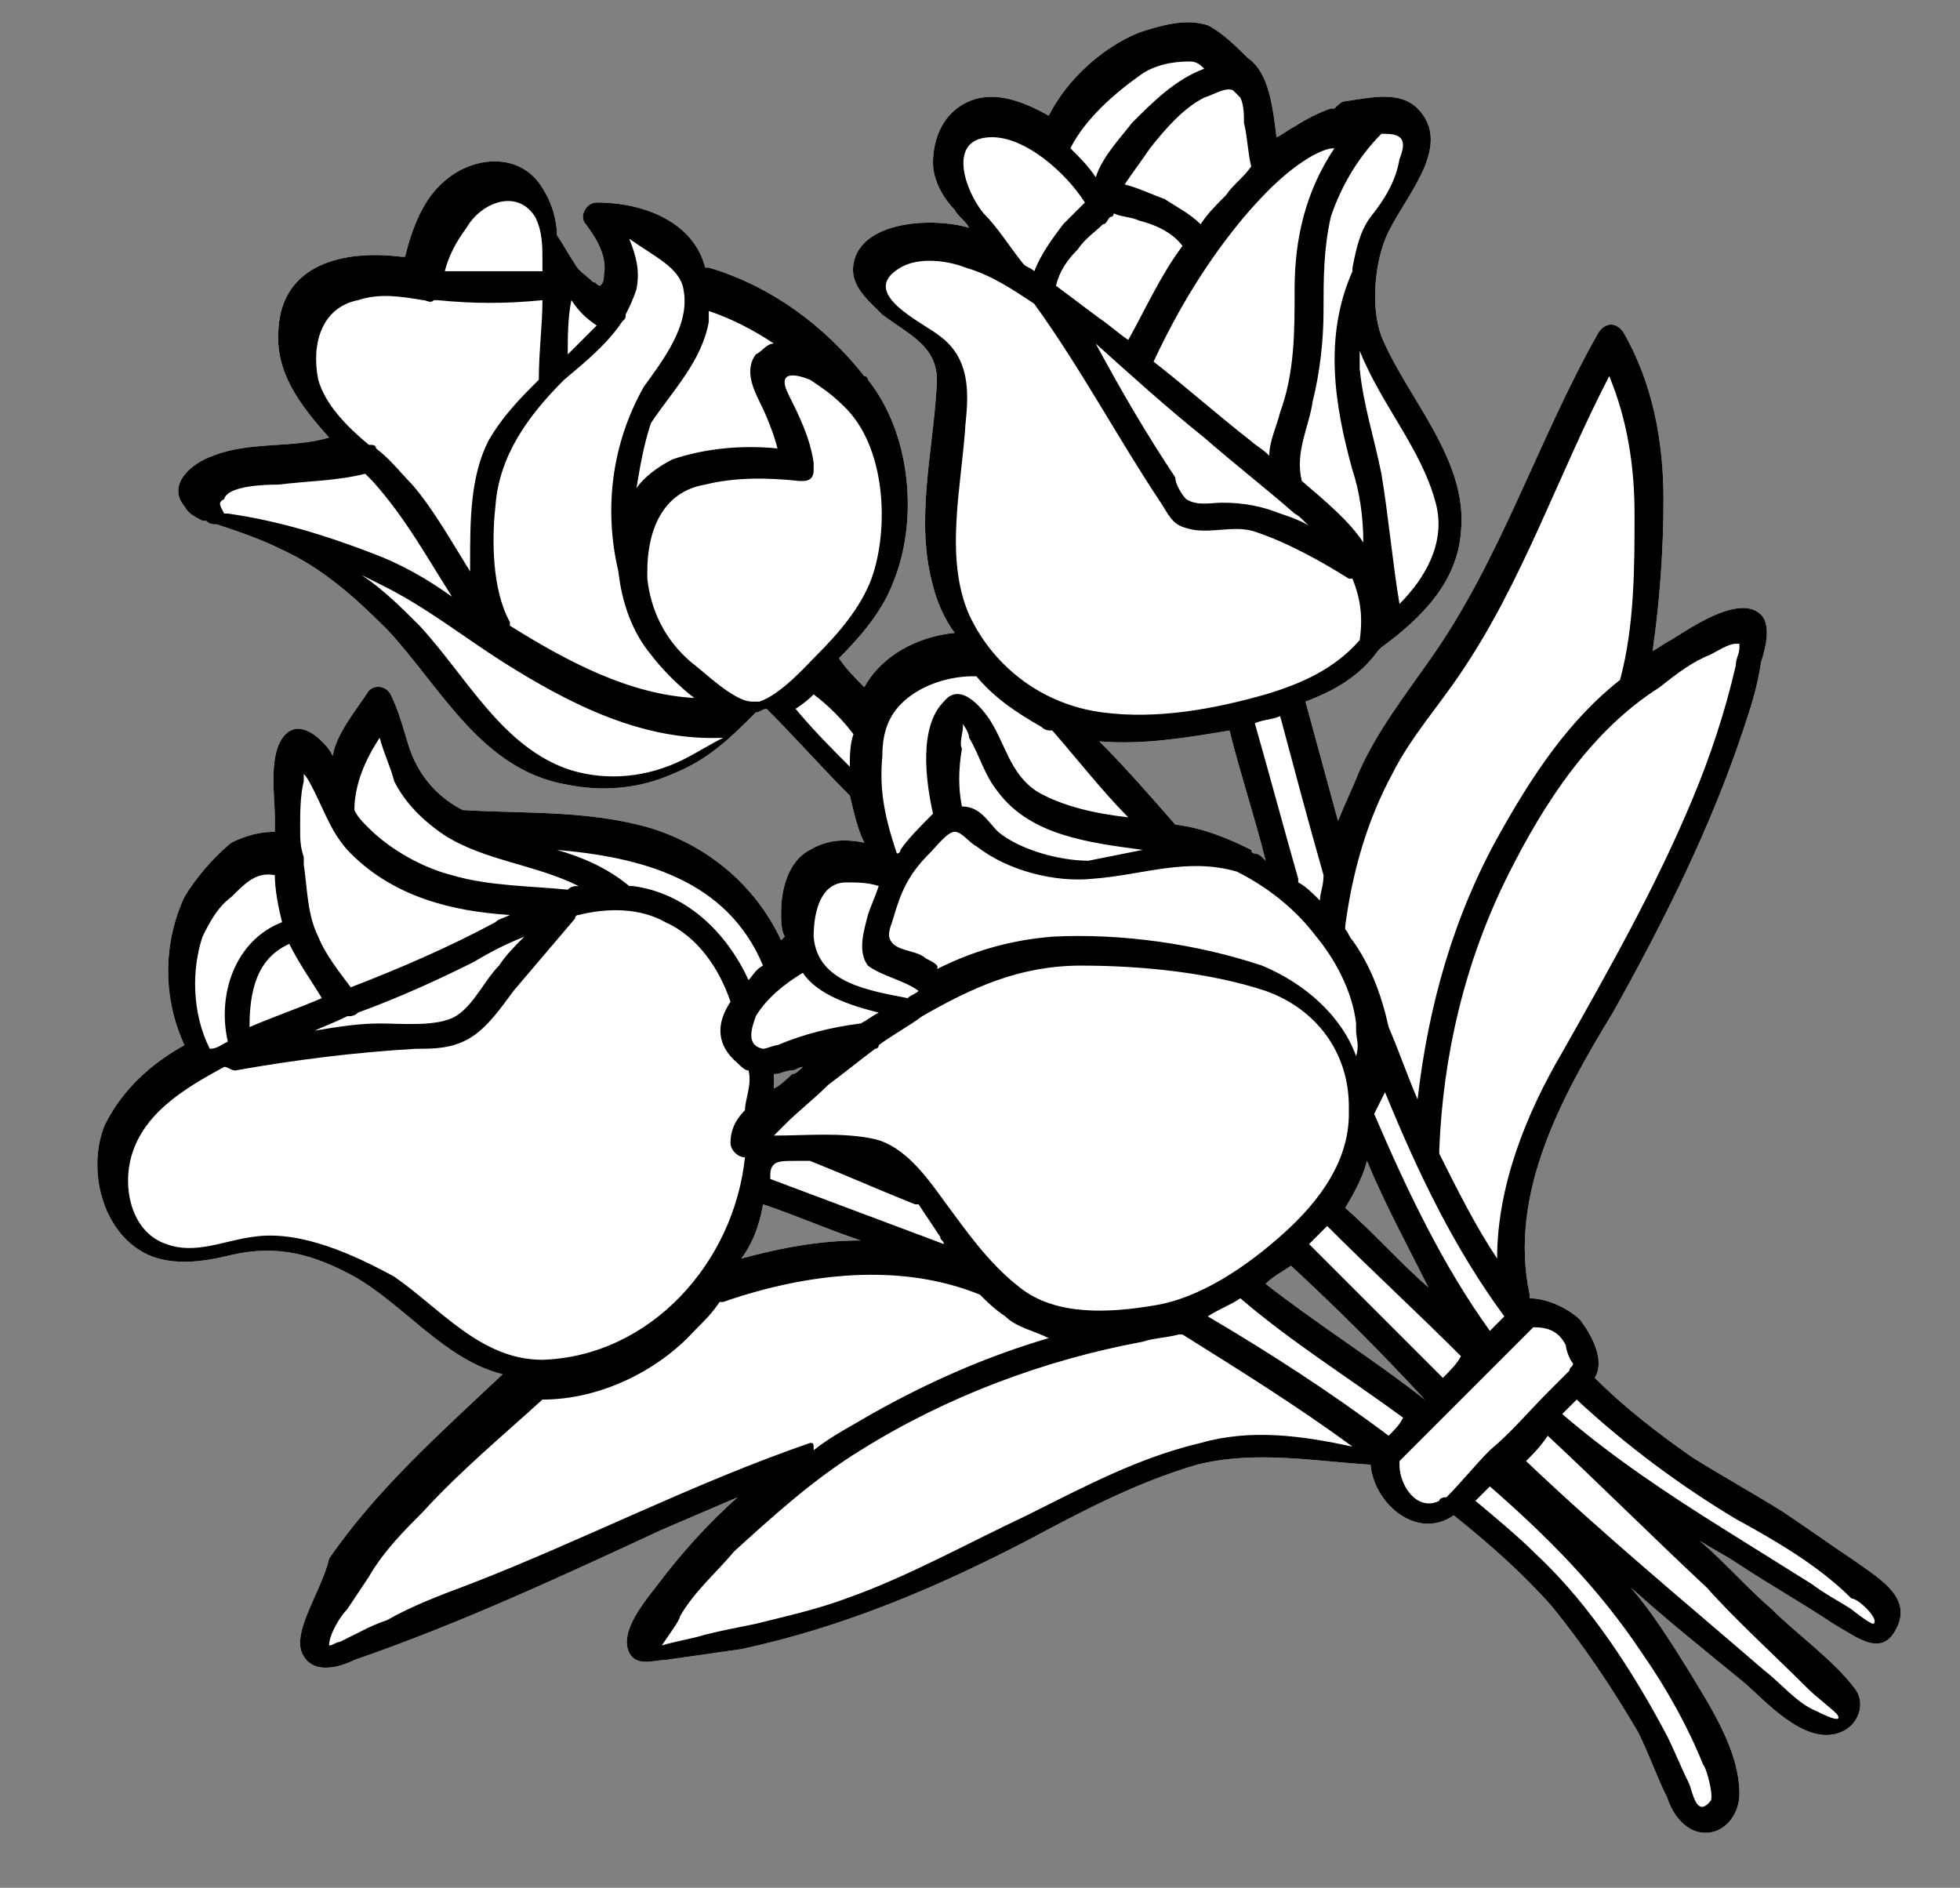 <?xml version="1.0" encoding="utf-8"?>
<!-- Generator: Adobe Illustrator 25.3.1, SVG Export Plug-In . SVG Version: 6.00 Build 0)  -->
<svg version="1.1" id="Capa_1" xmlns="http://www.w3.org/2000/svg" xmlns:xlink="http://www.w3.org/1999/xlink" x="0px" y="0px"
	 viewBox="0 0 54.2 52.2" style="enable-background:new 0 0 54.2 52.2;" xml:space="preserve">
<rect x="0" y="0" width="54.2" height="52.2" fill="#808080" stroke="none"/>
<style type="text/css">
	.st0{fill:#FFFFFF;}
</style>
<g>
	<path class="st0" d="M51.2,43.1c-0.6-0.4-1.3-0.9-1.9-1.3c-0.8-0.5-1.7-1-2.5-1.5c-1-0.7-1.9-1.4-2.7-2.2c0.3-0.5-0.1-1.2-0.4-1.6
		c-0.3-0.3-0.9-0.6-1.4-0.6c0,0,0-0.1,0-0.1c-0.6-2.8,0.9-5.5,2.3-7.8c1.4-2.5,2.7-5.1,3.6-7.8c0.2-0.6,0.4-1.2,0.5-1.9
		c0.1-0.3,0.3-1,0-1.3c-0.6-0.6-2,0.4-2.5,0.7c-0.2,0.1-0.3,0.2-0.5,0.3c0.2-1.4,0.3-2.8,0.3-4.2c0-1.6-0.3-3.2-1.1-4.6
		c-0.2-0.3-0.5-0.3-0.7,0c-1.7,3-2.7,6.3-4.7,9.1c-0.7,1-1.4,1.9-1.9,3c-0.2,0.5-0.4,0.9-0.6,1.4c-0.3-1.1-0.6-2.2-0.9-3.3
		c0.8-0.3,1.5-0.7,2-1.4c0,0,0.1-0.1,0.1-0.1c1.1-0.8,2.1-1.8,2.2-3.2c0.2-2-1.5-3.7-2.2-5.4c-0.3-0.8-0.2-2.1,0.2-2.9
		c0.3-0.6,0.7-1.1,1-1.8c0.2-0.5,0.3-1.1-0.2-1.6c-0.5-0.5-1.3-0.3-2-0.2c-0.1,0-0.2,0.1-0.3,0.2c0,0-0.1,0-0.1,0
		c-0.3,0.1-0.7,0.3-1,0.5c-0.2,0.1-0.3,0.2-0.5,0.3c-0.1-0.8-0.2-1.8-0.8-2.2c-0.3-0.3-0.7-0.7-1.1-0.9c-0.6-0.2-1.3,0-1.9,0.2
		c-1,0.4-2,1.3-2.5,2.3c-0.7-0.4-1.5-0.7-2.2-0.4c-0.7,0.3-1,1-1,1.7c0,0.5,0.3,1,0.6,1.3c0.1,0.2,0.3,0.3,0.4,0.5
		c-1-0.3-3-0.2-3.2,1c-0.1,0.6,0.4,1,0.8,1.4c0.8,0.6,1.6,0.9,1.5,2c-0.1,1.8-0.6,3.7-0.1,5.5c0.1,0.4,0.3,0.9,0.6,1.3
		c-1,0.1-2,0.6-2.5,1.5c-0.3-0.3-0.5-0.5-0.7-0.8c0.6-0.6,1.2-1.3,1.5-2.1c0.7-1.7,0.5-4.1-0.7-5.6c0,0,0-0.1-0.1-0.1
		c-1.1-1.4-2.6-2.5-4.3-3c0,0-0.1,0-0.1,0c-0.3-1.2-1.6-1.8-3-1.8c-0.3,0-0.5,0.4-0.3,0.6c0.3,0.4,0.6,0.9,0.5,1.4
		c0,0.1,0,0.2-0.1,0.3c-0.1,0-0.1-0.1-0.2-0.1c-0.2-0.2-0.4-0.3-0.5-0.5c-0.2-0.3-0.3-0.5-0.5-0.8c0-0.5-0.2-1-0.4-1.3
		c-0.6-1-1.9-0.9-2.7-0.2c-0.6,0.5-0.9,1.3-1.1,2.1c0,0,0,0-0.1,0c-1.6-0.2-3.3,0.2-3.4,2c-0.1,1.2,0.6,2.1,1.4,3
		c-1,0.3-2.2,0.1-3.2,0.5c-0.6,0.2-1.3,0.8-0.8,1.4c0.1,0.2,0.3,0.3,0.5,0.4c0,0,0.1,0,0.1,0c0.1,0.1,0.2,0.1,0.3,0.1
		c0.6,0.2,1.2,0.4,1.8,0.7c1.1,0.5,2,1.3,2.9,2.2c1.5,1.6,2.6,3.9,5,4.3c1,0.2,2,0.1,2.9-0.3c1-0.4,1.6-1,2.3-1.7
		c0.1,0,0.2-0.1,0.3-0.1c0.8,0.8,1.5,1.6,2.3,2.4c0.1,0.4,0.2,0.9,0.4,1.3c-0.5-0.1-1-0.1-1.5,0.2c-0.6,0.3-0.8,1.1-0.8,1.7
		c0,0.3,0,0.5,0.1,0.7c0,0-0.1,0.1-0.1,0.1c-0.7-1.5-2-2.6-3.6-3.1c-1.7-0.5-3.5-0.4-5.2-0.5c-0.6-0.3-1.1-0.8-1.4-1.5
		c-0.2-0.5-0.3-1.1-0.6-1.7c-0.1-0.2-0.4-0.3-0.6-0.1c-0.4,0.6-0.9,1.2-1,1.8c-0.1-0.2-0.2-0.3-0.3-0.4c-0.3-0.3-0.7-0.5-1-0.2
		c-0.5,0.5-0.3,1.7-0.3,2.3c0,0.1,0,0.3,0,0.4c-0.4,0-0.8,0.1-1.2,0.3c-0.5,0.4-1,1-1.3,1.5c-0.6,1.3-0.6,2.8,0,4.1
		c-0.9,0.5-1.7,1.2-2.2,2.2c-0.5,1.2-0.1,3,1.2,3.6c0.7,0.3,1.5,0.2,2.3,0c1.3-0.3,2.3,0,3.4,0.6c1.4,0.8,2.5,2.3,4.1,2.7
		c-1.7,1.6-3.5,3.2-4.8,5.1C8.9,44,8,45.2,8.4,45.8c0.3,0.5,1,0.3,1.4,0.1c2.9-1,5.7-2.3,8.5-3.6c0.7-0.3,1.4-0.6,2.1-0.9
		c-0.8,0.7-1.6,1.6-2.2,2.4c-0.3,0.4-1.1,1.3-0.8,1.9c0.2,0.4,0.7,0.2,1,0.2c0.7-0.1,1.4-0.2,2.1-0.3c2.8-0.6,5.4-1.7,7.9-3
		c1.5-0.8,3-1.6,4.7-2.1c1.6-0.4,3.2-0.1,4.8,0c0.1,1.1,1.3,2.1,2.3,1.4c1,0.8,1.9,1.6,2.7,2.5c0.9,1.1,1.7,2.3,2.4,3.5
		c0.3,0.6,0.5,1.2,0.8,1.8c0.1,0.3,0.3,0.7,0.7,0.9c0.7,0.3,1.3-0.3,1.3-1c0-1.2-0.8-2.4-1.4-3.4c-0.5-0.8-1-1.6-1.6-2.3
		c1,0.9,2,1.7,3.1,2.6c0.6,0.5,1.7,1.8,2.7,1.4c0.5-0.2,0.7-0.8,0.4-1.2c-0.6-0.8-1.6-1.5-2.3-2.2c-0.7-0.6-1.3-1.3-2-1.9
		c0.3,0.2,0.7,0.4,1,0.6c0.9,0.6,1.8,1.1,2.7,1.7c0.7,0.4,1.4,1,1.8,0C52.8,44.1,51.9,43.6,51.2,43.1z M34,20.2
		c0.3,1.2,0.7,2.4,1,3.6c0,0-0.1-0.1-0.1-0.1c0,0-0.1-0.1-0.2-0.1c0,0-0.1,0-0.1-0.1c-0.6-0.3-1.3-0.6-2.1-0.7
		c-0.7-0.8-1.4-1.6-2.1-2.3C31.6,20.6,32.8,20.4,34,20.2z M37.8,32.1c0.5,1.2,1.1,2.3,1.7,3.5c-0.8-0.7-1.5-1.5-2.3-2.2c0,0,0,0,0,0
		C37.5,32.9,37.7,32.5,37.8,32.1z M21.4,29.7c0.2,0,0.3-0.1,0.5-0.1c0.1,0,0.2-0.1,0.3-0.1c-0.1,0.1-0.2,0.2-0.3,0.2
		c-0.1,0.1-0.3,0.3-0.5,0.4C21.4,30,21.4,29.8,21.4,29.7z M21.1,33.3c0.9,0.3,1.8,0.7,2.7,1c-1.1,0-2.2,0.2-3.3,0.5
		C20.8,34.4,21,33.9,21.1,33.3z M39.4,38.7c-1.4-1.1-3-2.1-4.4-3.2c0.2-0.2,0.4-0.3,0.7-0.5C37,36.2,38.2,37.4,39.4,38.7L39.4,38.7z
		 M30.9,5.9L30.9,5.9L30.9,5.9L30.9,5.9z M31,5.9C31,5.9,31,5.9,31,5.9C30.9,5.9,31,5.9,31,5.9z"/>
	<path d="M51.2,43.1c-0.6-0.4-1.3-0.9-1.9-1.3c-0.8-0.5-1.7-1-2.5-1.5c-1-0.7-1.9-1.4-2.7-2.2c0.3-0.5-0.1-1.2-0.4-1.6
		c-0.3-0.3-0.9-0.6-1.4-0.6c0,0,0-0.1,0-0.1c-0.6-2.8,0.9-5.5,2.3-7.8c1.4-2.5,2.7-5.1,3.6-7.8c0.2-0.6,0.4-1.2,0.5-1.9
		c0.1-0.3,0.3-1,0-1.3c-0.6-0.6-2,0.4-2.5,0.7c-0.2,0.1-0.3,0.2-0.5,0.3c0.2-1.4,0.3-2.8,0.3-4.2c0-1.6-0.3-3.2-1.1-4.6
		c-0.2-0.3-0.5-0.3-0.7,0c-1.7,3-2.7,6.3-4.7,9.1c-0.7,1-1.4,1.9-1.9,3c-0.2,0.5-0.4,0.9-0.6,1.4c-0.3-1.1-0.6-2.2-0.9-3.3
		c0.8-0.3,1.5-0.7,2-1.4c0,0,0.1-0.1,0.1-0.1c1.1-0.8,2.1-1.8,2.2-3.2c0.2-2-1.5-3.7-2.2-5.4c-0.3-0.8-0.2-2.1,0.2-2.9
		c0.3-0.6,0.7-1.1,1-1.8c0.2-0.5,0.3-1.1-0.2-1.6c-0.5-0.5-1.3-0.3-2-0.2c-0.1,0-0.2,0.1-0.3,0.2c0,0-0.1,0-0.1,0
		c-0.3,0.1-0.7,0.3-1,0.5c-0.2,0.1-0.3,0.2-0.5,0.3c-0.1-0.8-0.2-1.8-0.8-2.2c-0.3-0.3-0.7-0.7-1.1-0.9c-0.6-0.2-1.3,0-1.9,0.2
		c-1,0.4-2,1.3-2.5,2.3c-0.7-0.4-1.5-0.7-2.2-0.4c-0.7,0.3-1,1-1,1.7c0,0.5,0.3,1,0.6,1.3c0.1,0.2,0.3,0.3,0.4,0.5
		c-1-0.3-3-0.2-3.2,1c-0.1,0.6,0.4,1,0.8,1.4c0.8,0.6,1.6,0.9,1.5,2c-0.1,1.8-0.6,3.7-0.1,5.5c0.1,0.4,0.3,0.9,0.6,1.3
		c-1,0.1-2,0.6-2.5,1.5c-0.3-0.3-0.5-0.5-0.7-0.8c0.6-0.6,1.2-1.3,1.5-2.1c0.7-1.7,0.5-4.1-0.7-5.6c0,0,0-0.1-0.1-0.1
		c-1.1-1.4-2.6-2.5-4.3-3c0,0-0.1,0-0.1,0c-0.3-1.2-1.6-1.8-3-1.8c-0.3,0-0.5,0.4-0.3,0.6c0.3,0.4,0.6,0.9,0.5,1.4
		c0,0.1,0,0.2-0.1,0.3c-0.1,0-0.1-0.1-0.2-0.1c-0.2-0.2-0.4-0.3-0.5-0.5c-0.2-0.3-0.3-0.5-0.5-0.8c0-0.5-0.2-1-0.4-1.3
		c-0.6-1-1.9-0.9-2.7-0.2c-0.6,0.5-0.9,1.3-1.1,2.1c0,0,0,0-0.1,0c-1.6-0.2-3.3,0.2-3.4,2c-0.1,1.2,0.6,2.1,1.4,3
		c-1,0.3-2.2,0.1-3.2,0.5c-0.6,0.2-1.3,0.8-0.8,1.4c0.1,0.2,0.3,0.3,0.5,0.4c0,0,0.1,0,0.1,0c0.1,0.1,0.2,0.1,0.3,0.1
		c0.6,0.2,1.2,0.4,1.8,0.7c1.1,0.5,2,1.3,2.9,2.2c1.5,1.6,2.6,3.9,5,4.3c1,0.2,2,0.1,2.9-0.3c1-0.4,1.6-1,2.3-1.7
		c0.1,0,0.2-0.1,0.3-0.1c0.8,0.8,1.5,1.6,2.3,2.4c0.1,0.4,0.2,0.9,0.4,1.3c-0.5-0.1-1-0.1-1.5,0.2c-0.6,0.3-0.8,1.1-0.8,1.7
		c0,0.3,0,0.5,0.1,0.7c0,0-0.1,0.1-0.1,0.1c-0.7-1.5-2-2.6-3.6-3.1c-1.7-0.5-3.5-0.4-5.2-0.5c-0.6-0.3-1.1-0.8-1.4-1.5
		c-0.2-0.5-0.3-1.1-0.6-1.7c-0.1-0.2-0.4-0.3-0.6-0.1c-0.4,0.6-0.9,1.2-1,1.8c-0.1-0.2-0.2-0.3-0.3-0.4c-0.3-0.3-0.7-0.5-1-0.2
		c-0.5,0.5-0.3,1.7-0.3,2.3c0,0.1,0,0.3,0,0.4c-0.4,0-0.8,0.1-1.2,0.3c-0.5,0.4-1,1-1.3,1.5c-0.6,1.3-0.6,2.8,0,4.1
		c-0.9,0.5-1.7,1.2-2.2,2.2c-0.5,1.2-0.1,3,1.2,3.6c0.7,0.3,1.5,0.2,2.3,0c1.3-0.3,2.3,0,3.4,0.6c1.4,0.8,2.5,2.3,4.1,2.7
		c-1.7,1.6-3.5,3.2-4.8,5.1C8.9,44,8,45.2,8.4,45.8c0.3,0.5,1,0.3,1.4,0.1c2.9-1,5.7-2.3,8.5-3.6c0.7-0.3,1.4-0.6,2.1-0.9
		c-0.8,0.7-1.6,1.6-2.2,2.4c-0.3,0.4-1.1,1.3-0.8,1.9c0.2,0.4,0.7,0.2,1,0.2c0.7-0.1,1.4-0.2,2.1-0.3c2.8-0.6,5.4-1.7,7.9-3
		c1.5-0.8,3-1.6,4.7-2.1c1.6-0.4,3.2-0.1,4.8,0c0.1,1.1,1.3,2.1,2.3,1.4c1,0.8,1.9,1.6,2.7,2.5c0.9,1.1,1.7,2.3,2.4,3.5
		c0.3,0.6,0.5,1.2,0.8,1.8c0.1,0.3,0.3,0.7,0.7,0.9c0.7,0.3,1.3-0.3,1.3-1c0-1.2-0.8-2.4-1.4-3.4c-0.5-0.8-1-1.6-1.6-2.3
		c1,0.9,2,1.7,3.1,2.6c0.6,0.5,1.7,1.8,2.7,1.4c0.5-0.2,0.7-0.8,0.4-1.2c-0.6-0.8-1.6-1.5-2.3-2.2c-0.7-0.6-1.3-1.3-2-1.9
		c0.3,0.2,0.7,0.4,1,0.6c0.9,0.6,1.8,1.1,2.7,1.7c0.7,0.4,1.4,1,1.8,0C52.8,44.1,51.9,43.6,51.2,43.1z M38.4,39.7
		c-1.6-1.2-3.3-2.3-5-3.3c0.3-0.2,0.6-0.3,0.9-0.5c1.4,1.2,3,2.2,4.5,3.3C38.7,39.4,38.6,39.5,38.4,39.7z M31.9,36.1
		c-1.2,0.2-2.7,0.3-3.7-0.5c-0.9-0.7-1.5-1.6-2.1-2.4c-0.5-0.7-1.1-1.5-1.9-1.7c-0.9-0.2-1.9-0.1-2.8-0.1l0,0v0
		c0.1-0.1,0.2-0.2,0.3-0.3c0.4-0.4,0.8-0.7,1.2-1.1c0.4-0.3,0.9-0.7,1.3-1c0,0,0.1,0,0.1-0.1c0.4-0.3,0.8-0.5,1.2-0.8l0,0
		c0,0,0,0,0,0c1.4-0.8,2.7-1.4,4.4-1.4c1.7,0,3.6,0.2,5.1,0.7c1.4,0.5,2.3,1.7,2.3,3.2c0,0.1,0,0.1,0,0.2c0,1.3-0.8,2.4-1.8,3.3
		C34.5,35,33.2,35.9,31.9,36.1z M25.6,26.5c-0.2-0.2-0.7-0.2-0.9-0.4c-0.2-0.2-0.1-0.4,0-0.7c0.2-0.7,0.4-1.2,1-1.8
		c0.2-0.2,0.5-0.6,0.7-0.6c0.2,0,0.4,0.3,0.6,0.4c0.9,0.7,2.2,1,3.2,0.9c1.4-0.1,2.6-0.6,4-0.2c0.8,0.4,1.6,1,2.2,1.8
		c0.5,0.6,1,1.5,1.1,2.4c0,0,0,0.1,0,0.2l0,0c0,0.2,0.1,0.4,0,0.7c-0.4-1.1-1.4-2-2.6-2.5c-1.8-0.6-3.9-0.9-5.8-0.8
		c-1.2,0.1-2.2,0.4-3.2,0.9C26,26.7,25.8,26.6,25.6,26.5z M26.6,20c0.1,0.1,0.2,0.3,0.2,0.4c0.3,0.5,0.4,1,0.8,1.5
		c0.9,1.2,2.5,1.4,4,1.6c-0.5,0.1-1,0.2-1.5,0.3c-0.8,0-1.9-0.3-2.5-0.8c-0.3-0.3-0.5-0.7-1-0.7c-0.1-0.5-0.1-1,0-1.6
		C26.5,20.5,26.7,20.1,26.6,20z M34,20.2c0.3,1.2,0.7,2.4,1,3.6c0,0-0.1-0.1-0.1-0.1c0,0-0.1-0.1-0.2-0.1c0,0-0.1,0-0.1-0.1
		c-0.6-0.3-1.3-0.6-2.1-0.7c-0.7-0.8-1.4-1.6-2.1-2.3C31.6,20.6,32.8,20.4,34,20.2z M37.8,32.1c0.5,1.2,1.1,2.3,1.7,3.5
		c-0.8-0.7-1.5-1.5-2.3-2.2c0,0,0,0,0,0C37.5,32.9,37.7,32.5,37.8,32.1z M22,32.1c0.1,0,0.3,0,0.4,0c0,0,0,0,0,0
		c1,0.4,1.9,0.8,2.9,1.2c0,0,0,0,0.1,0c0.2,0.3,0.4,0.6,0.6,0.9c0,0.1,0.1,0.1,0.1,0.2c-1.6-0.6-3.2-1.2-4.8-1.8
		c0-0.2,0-0.3,0.1-0.4C21.5,32.1,21.7,32.1,22,32.1z M21.4,29.7c0.2,0,0.3-0.1,0.5-0.1c0.1,0,0.2-0.1,0.3-0.1
		c-0.1,0.1-0.2,0.2-0.3,0.2c-0.1,0.1-0.3,0.3-0.5,0.4C21.4,30,21.4,29.8,21.4,29.7z M21.1,33.3c0.9,0.3,1.8,0.7,2.7,1
		c-1.1,0-2.2,0.2-3.3,0.5C20.8,34.4,21,33.9,21.1,33.3z M39.4,38.7c-1.4-1.1-3-2.1-4.4-3.2c0.2-0.2,0.4-0.3,0.7-0.5
		C37,36.2,38.2,37.4,39.4,38.7L39.4,38.7z M39.9,38.1c-1.2-1.2-2.4-2.4-3.7-3.7c0.2-0.2,0.3-0.3,0.5-0.5c1.2,1.2,2.5,2.4,3.7,3.6
		C40.3,37.7,40.1,37.9,39.9,38.1z M41.2,36.8c-1.3-1.8-2.3-3.9-3.2-6c0.1-0.2,0.2-0.4,0.3-0.6c0.9,2.2,1.9,4.3,3.3,6.2
		C41.5,36.5,41.4,36.6,41.2,36.8z M47.3,18.1c0.2-0.1,0.5-0.3,0.7-0.3c0,0,0.1,0,0.1,0c0,0,0,0,0,0.1c0,0.2-0.1,0.3-0.1,0.5
		c-0.3,1.3-0.7,2.5-1.2,3.7c-1,2.4-2.3,4.7-3.6,7c-1,1.7-1.8,3.7-1.8,5.7c-0.6-0.9-1.1-1.9-1.6-2.9c0,0,0-0.1,0-0.1
		c0.1-2.6,0.7-5.2,1.9-7.6c1-2,2.3-4,4.2-5.2C46.4,18.6,46.8,18.3,47.3,18.1z M38.5,21.4c0.5-1,1.3-1.9,1.9-2.8
		c1.7-2.5,2.7-5.5,4.1-8.2c0.5,1.2,0.7,2.5,0.7,3.8c0,1.5,0,3.1-0.4,4.6c-1.4,1.1-2.4,2.6-3.3,4.2c-1.3,2.3-2,4.8-2.3,7.4
		c-0.3-0.7-0.5-1.3-0.8-2c0,0,0,0,0,0c-0.2-0.9-0.5-1.7-1-2.4c-0.1-0.1-0.1-0.2-0.2-0.3c0,0,0-0.1,0-0.1
		C37.4,24.1,37.8,22.7,38.5,21.4z M36.6,24.2C36.6,24.3,36.6,24.3,36.6,24.2c0,0.3-0.1,0.5-0.1,0.7c-0.2-0.2-0.4-0.4-0.6-0.5
		c0,0,0-0.1,0-0.1c-0.4-1.4-0.8-2.9-1.2-4.3c0.2-0.1,0.5-0.1,0.7-0.2C35.8,21.3,36.2,22.8,36.6,24.2z M30.9,5.9L30.9,5.9L30.9,5.9
		L30.9,5.9z M31,5.9C31,5.9,31,5.9,31,5.9C30.9,5.9,31,5.9,31,5.9z M30.5,6.2c0.1,0,0.1-0.1,0.2-0.2l0,0c0.1,0,0.1-0.1,0.1-0.1
		c0.2,0.1,0.5,0.1,0.7,0.2c0.4,0.1,0.9,0.3,1.2,0.7c-0.6,0.8-1,1.7-1.5,2.6c-0.3-0.2-0.5-0.4-0.8-0.6c-0.4-0.3-0.8-0.6-1.2-0.9
		c0.1-0.4,0.3-0.7,0.6-1C30,6.6,30.3,6.4,30.5,6.2z M33.3,12.1c0.8,0.7,1.7,1.4,2.5,2.1c0.2,0.1,0.3,0.3,0.5,0.4
		c-0.3-0.2-0.6-0.3-0.9-0.4c-0.5-0.2-1-0.3-1.6-0.3c-0.3,0-0.7,0.1-1-0.1c-0.1-0.1-0.3-0.4-0.3-0.6c-0.8-1.2-1.5-2.4-2.2-3.7
		C31.3,10.4,32.3,11.3,33.3,12.1z M39.7,13.9c0.3,1.1-0.3,2.1-1,2.8c-0.2-1.2-0.3-2.4-0.5-3.6c-0.2-1-0.5-1.9-0.6-2.9
		c0-0.2,0-0.3,0-0.5C38.2,11.2,39.3,12.4,39.7,13.9z M38.7,4.4C38.6,5,38.3,5.5,37.9,6c-0.3,0.4-0.4,0.9-0.5,1.4c0,0,0,0,0,0.1
		c-0.8,1.8-0.5,3.7,0,5.5c0.2,0.6,0.3,1.3,0.3,2c-0.4-0.6-1-1.1-1.7-1.7c-0.2-0.8,0.2-1.5,0.3-2.2c0.2-0.8,0.3-1.7,0.3-2.5
		c0-0.9,0-1.7,0.2-2.6c0.3-0.9,0.8-1.7,1.4-2.3c0,0,0,0,0.1,0C38.8,3.7,38.9,3.9,38.7,4.4z M36.3,4.3c0.2-0.1,0.4-0.2,0.6-0.2
		c-0.8,1.2-1.1,2.5-1.1,3.9c0,1.2,0,2.3-0.4,3.4c-0.1,0.4-0.3,0.8-0.3,1.2c-0.2-0.2-0.4-0.3-0.5-0.4c-0.9-0.7-1.8-1.5-2.7-2.2
		c0.7-1.5,1.5-2.8,2.5-4C35,5.3,35.6,4.7,36.3,4.3z M33.9,5.4c-0.3,0.3-0.5,0.5-0.7,0.8c-0.3-0.3-0.7-0.5-1-0.7
		c-0.3-0.1-0.7-0.3-1.1-0.4c0.2-0.3,0.5-0.7,0.7-1c0.4-0.5,0.9-1.1,1.5-1.4c0.3-0.1,0.6-0.3,0.8-0.2c0,0,0.1,0.1,0.1,0.1
		c0,0,0,0,0.1,0.1c0.1,0.2,0.1,0.5,0.1,0.7c0.1,0.4,0.1,0.8,0.2,1.2C34.4,4.9,34.1,5.1,33.9,5.4z M31.5,2.1c0.4-0.3,0.9-0.4,1.4-0.4
		c0.2,0,0.3,0.1,0.4,0.2c-0.8,0.3-1.4,0.9-2,1.5c-0.3,0.4-0.8,0.9-1,1.5c-0.2-0.3-0.4-0.5-0.7-0.8C30,3.3,30.8,2.6,31.5,2.1z
		 M27.3,3.8c1-0.1,2.2,1,2.7,1.8c-0.2,0.2-0.4,0.4-0.6,0.6c-0.3,0.4-0.6,0.8-0.8,1.3c-0.1-0.1-0.2-0.1-0.3-0.2c0,0,0,0,0,0
		c-0.4-0.5-0.7-1-1.1-1.4C26.7,5.3,26.2,3.9,27.3,3.8z M26,9.3c-0.5-0.4-2.3-1.2-1.1-1.9c0.5-0.3,1.3-0.2,1.8,0
		C27.4,7.6,28,8,28.6,8.4c0,0,0,0,0,0c1.3,1.8,2.3,3.7,3.5,5.5c0.2,0.3,0.3,0.6,0.7,0.7c0.6,0.2,1.3-0.1,1.9,0.1
		c0.9,0.3,1.8,0.8,2.6,1.3c0,0,0.1,0,0.1,0c0.2,0.5,0.3,1,0.2,1.7c-0.7,0.8-1.6,1.2-2.6,1.5c-1.4,0.4-3,0.7-4.5,0.5
		c-1.6-0.2-3-1.2-3.7-2.7c-0.7-1.6-0.2-3.6-0.1-5.3C26.8,10.8,26.8,9.9,26,9.3z M24.4,20.9c0-0.7,0.2-1.2,0.7-1.6
		c0.5-0.4,1.2-0.6,1.8-0.6c0,0,0.1,0,0.1,0c0.5,0.6,1.1,1,1.8,1.4c0.1,0.1,0.2,0.1,0.3,0.1l0,0c0.7,0.8,1.4,1.7,2.1,2.4
		c-0.9-0.1-1.8-0.3-2.5-0.7c-0.8-0.5-0.9-1.4-1.4-2.1c-0.3-0.4-0.8-0.9-1.2-0.4c-0.7,0.7-0.5,2.2-0.3,3.1c-0.3,0.3-0.7,0.7-0.9,1
		c0,0,0,0.1-0.1,0.1C24.5,22.7,24.3,21.9,24.4,20.9z M24.1,16c-0.3,0.8-0.9,1.5-1.5,2.1c-0.3,0.3-1,1.1-1.6,1.3c0,0-0.1,0-0.1,0
		c0,0-0.1,0-0.1,0c-0.5,0-1.3-0.8-1.7-1.1c-0.7-0.6-1.1-1.4-1.2-2.3c0,0,0-0.1,0-0.2v0c0,0,0,0,0,0c0-1.1,0.4-2.2,1.6-2.4
		c0.8-0.2,1.7-0.2,2.6-0.1l0,0c0,0,0,0,0.1,0c0.2,0,0.3-0.1,0.3-0.3c0-0.1,0-0.1,0-0.2c-0.1-0.7-0.4-1.3-0.7-1.9
		c-0.3-0.6,0.1-0.6,0.6-0.4c0.3,0.2,0.6,0.4,0.9,0.7C24.5,12.3,24.6,14.6,24.1,16z M19.6,8.9c0-0.1,0-0.2,0-0.3
		c0.6,0.2,1.2,0.5,1.8,0.9c-0.2,0-0.3,0.2-0.5,0.3c-0.3,0.4-0.1,0.9,0.1,1.3c0.2,0.4,0.4,0.9,0.5,1.3c-1-0.1-2,0-2.9,0.3
		c-0.4,0.2-0.8,0.5-1,0.8c0.1-0.6,0.2-1.2,0.4-1.8C18.6,10.8,19.4,10,19.6,8.9z M18.9,8c0.2,1-0.6,2-1.1,2.7
		c-0.9,1.6-1.1,3.4-0.7,5.1c0.1,0.9,0.4,1.7,0.9,2.3c0.3,0.4,0.8,0.9,1.2,1.2c-1.8-0.1-3.5-1-5.1-2c0,0,0-0.1,0-0.1
		c-0.5-0.9-0.5-2.3-0.4-3.2c0.1-1.4,0.9-2.5,1.9-3.5c0.6-0.5,1.2-1,1.6-1.6c0.1-0.1,0.1-0.1,0.1-0.2c0.1-0.2,0.2-0.4,0.3-0.7
		c0.1-0.5,0-0.9-0.2-1.4C18.1,7.1,18.8,7.4,18.9,8z M16.5,9c-0.2,0.2-0.3,0.3-0.5,0.5c-0.1,0.1-0.2,0.2-0.3,0.3c0-0.5,0-1,0.1-1.5
		C16,8.6,16.2,8.8,16.5,9z M12.9,6.3c0.4-0.7,1.4-1.1,1.9-0.3C15,6.4,15,6.8,15,7.2c0,0.1,0,0.2,0,0.3c-0.9,0-1.8,0-2.7,0
		C12.4,7.1,12.6,6.7,12.9,6.3z M9.9,8.3c0.6-0.2,1.2-0.1,1.8,0c0.1,0,0.2,0.1,0.3,0c0,0,0.1,0,0.1,0c1,0.1,1.9,0.1,2.9,0
		c0,0.7-0.1,1.4-0.1,2.2c-0.5,0.5-1,1-1.4,1.7C13,13.2,13,14.4,13,15.6c0,0.1,0,0.1,0,0.2c-0.5-0.8-1-1.7-1.6-2.4
		c-0.3-0.3-0.6-0.7-1-1c0-0.1-0.1-0.1-0.2-0.1c-0.6-0.5-1.2-1.1-1.4-1.8C8.6,9.5,8.9,8.5,9.9,8.3z M6.2,13.8
		c0.1-0.4,1.3-0.4,1.5-0.4c0.8-0.1,1.6-0.1,2.4-0.3c0.1,0.1,0.1,0.1,0.2,0.2c0.9,1,1.5,2.1,2.2,3.2c-0.7-0.5-1.4-0.9-2.2-1.2
		c-1.3-0.5-2.6-0.9-4-1.1c0,0,0,0-0.1,0C6.1,14,6,13.9,6.2,13.8z M18.9,21c-1,0.5-2.1,0.6-3.1,0.3c-1.9-0.6-2.9-2.6-4.2-4
		c-0.5-0.5-1-1-1.6-1.4c0.2,0.1,0.4,0.2,0.6,0.3c1.2,0.6,2.2,1.4,3.3,2.1c1.9,1.2,3.9,2.2,6.1,2.1C19.6,20.6,19.3,20.8,18.9,21z
		 M22.5,19.2C22.6,19.2,22.6,19.2,22.5,19.2c0.4,0.3,0.8,0.7,1.1,1.1c-0.1,0.3-0.1,0.6-0.1,0.9c-0.5-0.5-1-1-1.5-1.6
		C22.3,19.4,22.4,19.3,22.5,19.2z M23.4,24.4c0.3,0,0.6,0,0.9,0.1c-0.1,0.3-0.2,0.5-0.3,0.8c-0.1,0.4-0.3,1,0,1.4
		c0.4,0.3,1,0.4,1.4,0.7c-0.1,0.1-0.2,0.1-0.3,0.2c-1-0.2-2.5-0.4-2.6-1.7C22.5,25.2,22.7,24.4,23.4,24.4z M24.3,28
		c-0.2,0.1-0.3,0.2-0.5,0.3c-0.8,0.1-1.6,0.3-2.3,0.6c-0.1,0-0.3,0.1-0.4,0.1c-0.5-0.1-0.3-0.6-0.2-0.9c0.3-0.5,0.8-0.9,1.3-1.2
		C22.6,27.5,23.5,27.8,24.3,28z M21.1,26.7c-0.2,0.1-0.3,0.3-0.4,0.4c-0.6-1.3-1.7-2.4-3.2-2.6c0,0-0.1,0-0.1,0
		c-0.6-0.5-1.3-0.8-2-1C17.7,23.7,20.1,24.3,21.1,26.7z M8,26.1c0.3,0.6,0.6,1,0.9,1.5c-0.7,0.3-1.3,0.5-2,0.8
		C6.9,27.4,7.1,26.5,8,26.1z M9.6,28.1c0.1,0,0.2,0,0.3-0.1c1.1-0.4,2.2-0.9,3.2-1.4c0.5-0.3,0.9-0.5,1.4-0.7
		c-0.3,0.3-0.5,0.5-0.7,0.8c-0.4,0.4-0.7,1.1-1.2,1.4c-0.5,0.3-1.5,0.2-2.1,0.2c-0.6,0-1.2,0.1-1.8,0.2C8.9,28.4,9.2,28.3,9.6,28.1z
		 M10.5,20.4c0.1,0.4,0.3,0.8,0.4,1.2c0.3,0.6,0.8,1.1,1.4,1.5c1.1,0.7,2.5,0.8,3.7,1.4c-0.1,0-0.2,0-0.3,0.1
		c-1-0.1-2.2-0.1-3.2-0.4c-0.8-0.2-1.7-0.7-2.3-1.3c-0.2-0.2-0.3-0.3-0.4-0.5l0,0C9.8,21.7,10.1,21,10.5,20.4z M8.3,22.9
		c0-0.4,0-0.9,0.1-1.3c0-0.2,0-0.3,0-0.3c0,0,0,0,0,0.1c0.1,0.1,0.2,0.3,0.3,0.5c0.3,0.6,0.5,1.2,1,1.7c1.2,1.2,2.8,1.6,4.4,1.7
		c-0.2,0.1-0.3,0.1-0.4,0.2c-1.3,0.7-2.7,1.3-4,1.8c-0.3-0.4-0.7-0.9-0.9-1.4c-0.3-0.6-0.3-1.3-0.4-2c0-0.1,0-0.1,0-0.2
		C8.3,23.4,8.3,23.2,8.3,22.9z M5.6,25.9c0.2-0.4,0.4-0.8,0.8-1.1c0.4-0.4,0.7-0.7,1.2-0.6c0,0.4,0.1,0.9,0.2,1.3
		c-1.3,0.5-1.8,2-1.5,3.3l0,0c-0.2,0.1-0.3,0.2-0.5,0.2C5.3,28,5.3,26.8,5.6,25.9z M7,34.2c-0.8,0.1-1.6,0.5-2.4,0.2
		c-0.9-0.3-1.2-1.4-1-2.3c0.3-1.3,1.5-2,2.6-2.6c0.1,0,0.2,0.1,0.3,0.1c1.7-0.3,3.3-0.5,5-0.6c0.5,0,1,0,1.5-0.3
		c0.5-0.3,0.9-0.9,1.2-1.3c0.6-0.7,1.1-1.3,1.7-2c0,0,0-0.1,0.1-0.1c0.8-0.2,1.7-0.2,2.4,0.2c0.9,0.4,1.5,1.3,1.8,2.2
		c-0.4,0.6-0.4,1.2,0.2,1.7c0.1,0.1,0.2,0.2,0.3,0.2c0.1,0.4-0.1,0.8-0.1,1.1c-0.3,0.3-0.4,0.6-0.4,0.9c0,0.2,0.2,0.4,0.4,0.4
		c-0.3,2.9-2.6,5.5-5.6,5.6c-1.7,0-2.8-1.4-4.1-2.3C9.8,34.7,8.3,34,7,34.2z M22.4,39.9c-3.2,1.1-6.3,2.7-9.4,3.9
		c-0.8,0.3-1.6,0.6-2.3,1c-0.3,0.1-0.5,0.2-0.7,0.3c-0.2,0.1-0.4,0.2-0.6,0.3c-0.1,0-0.2,0.1-0.3,0.1c0-0.3,0.3-0.8,0.5-1
		c0.2-0.3,0.4-0.6,0.6-0.9c0.4-0.7,1-1.3,1.5-1.8c1-1.1,2.2-2.1,3.3-3.1c1.6,0,3.2-0.8,4.2-1.9c0.3-0.3,0.5-0.5,0.7-0.8
		c0,0,0.1,0,0.1,0c2.3-0.8,4.9-1.1,7.1-0.2c0.2,0.2,0.4,0.4,0.7,0.6c0.3,0.3,0.8,0.4,1.2,0.6c-1.7,0.5-3.3,1.2-4.9,2.1
		c-0.5,0.3-1.1,0.6-1.6,1C22.5,39.9,22.5,39.9,22.4,39.9z M33.2,39.9c-1.7,0.4-3.2,1.2-4.8,2c-1.7,0.8-3.3,1.7-5,2.3
		c-0.8,0.3-1.7,0.5-2.5,0.7c-0.5,0.1-1,0.2-1.4,0.3c-0.3,0.1-0.9,0.2-1.2,0.3c0.2-0.3,0.5-0.7,0.5-0.8c0.4-0.7,1-1.2,1.5-1.8
		c1.1-1,2.2-2,3.5-2.8c2.4-1.5,5.1-2.5,7.8-3c0.3-0.1,0.6-0.1,1-0.2c0,0,0,0,0.1,0c1.6,1,3.2,2,4.7,3.1C36,39.7,34.6,39.5,33.2,39.9
		z M39.8,41.5c-0.6,0.3-1.1-0.4-1.1-1c0,0,0,0,0-0.1c0,0,0.1-0.1,0.1-0.1c0.7-0.7,1.5-1.5,2.2-2.2c0.4-0.4,0.9-0.9,1.3-1.3
		c0,0,0.1-0.1,0.1-0.1l0,0c0.4,0,0.7,0.1,0.9,0.5c0,0.1,0.1,0.4,0.2,0.5c0,0.1-0.1,0.1-0.1,0.2c-0.2,0.2-0.4,0.4-0.6,0.6
		c-0.5,0.5-1,1.1-1.6,1.6c-0.4,0.4-0.8,0.9-1.2,1.3C39.8,41.4,39.8,41.5,39.8,41.5z M47.1,48.8c0.1,0.1,0.3,0.9,0.2,1
		c-0.4,0.5-0.5-0.3-0.6-0.5c-0.2-0.4-0.4-0.9-0.6-1.3c-0.9-1.7-2.1-3.6-3.6-5c-0.5-0.5-1.1-1-1.7-1.5c0.1-0.1,0.3-0.3,0.4-0.4
		c1.6,1.4,3,2.8,4.2,4.6C46.1,46.7,46.7,47.8,47.1,48.8z M50,46.7c0.2,0.2,0.6,0.5,0.8,0.7c0.2,0.3-0.4,0-0.6-0.1
		c-0.5-0.2-1-0.8-1.4-1.1c-2.2-1.9-4.5-3.8-6.6-5.8c0.2-0.2,0.4-0.4,0.6-0.7c1.5,1.4,2.9,2.8,4.4,4.2C48,44.8,49,45.7,50,46.7z
		 M51.8,44.9c-0.1,0-0.6-0.4-0.6-0.4c-0.3-0.2-0.7-0.4-1.1-0.7c-0.8-0.5-1.6-1-2.4-1.5c-1.6-1-3.1-2-4.5-3.2
		c0.1-0.1,0.3-0.3,0.4-0.4C45,40,46.5,41.1,48,42c1.1,0.6,2.3,1.3,3.2,2.2C51.4,44.2,52,44.8,51.8,44.9z"/>
</g>
</svg>
